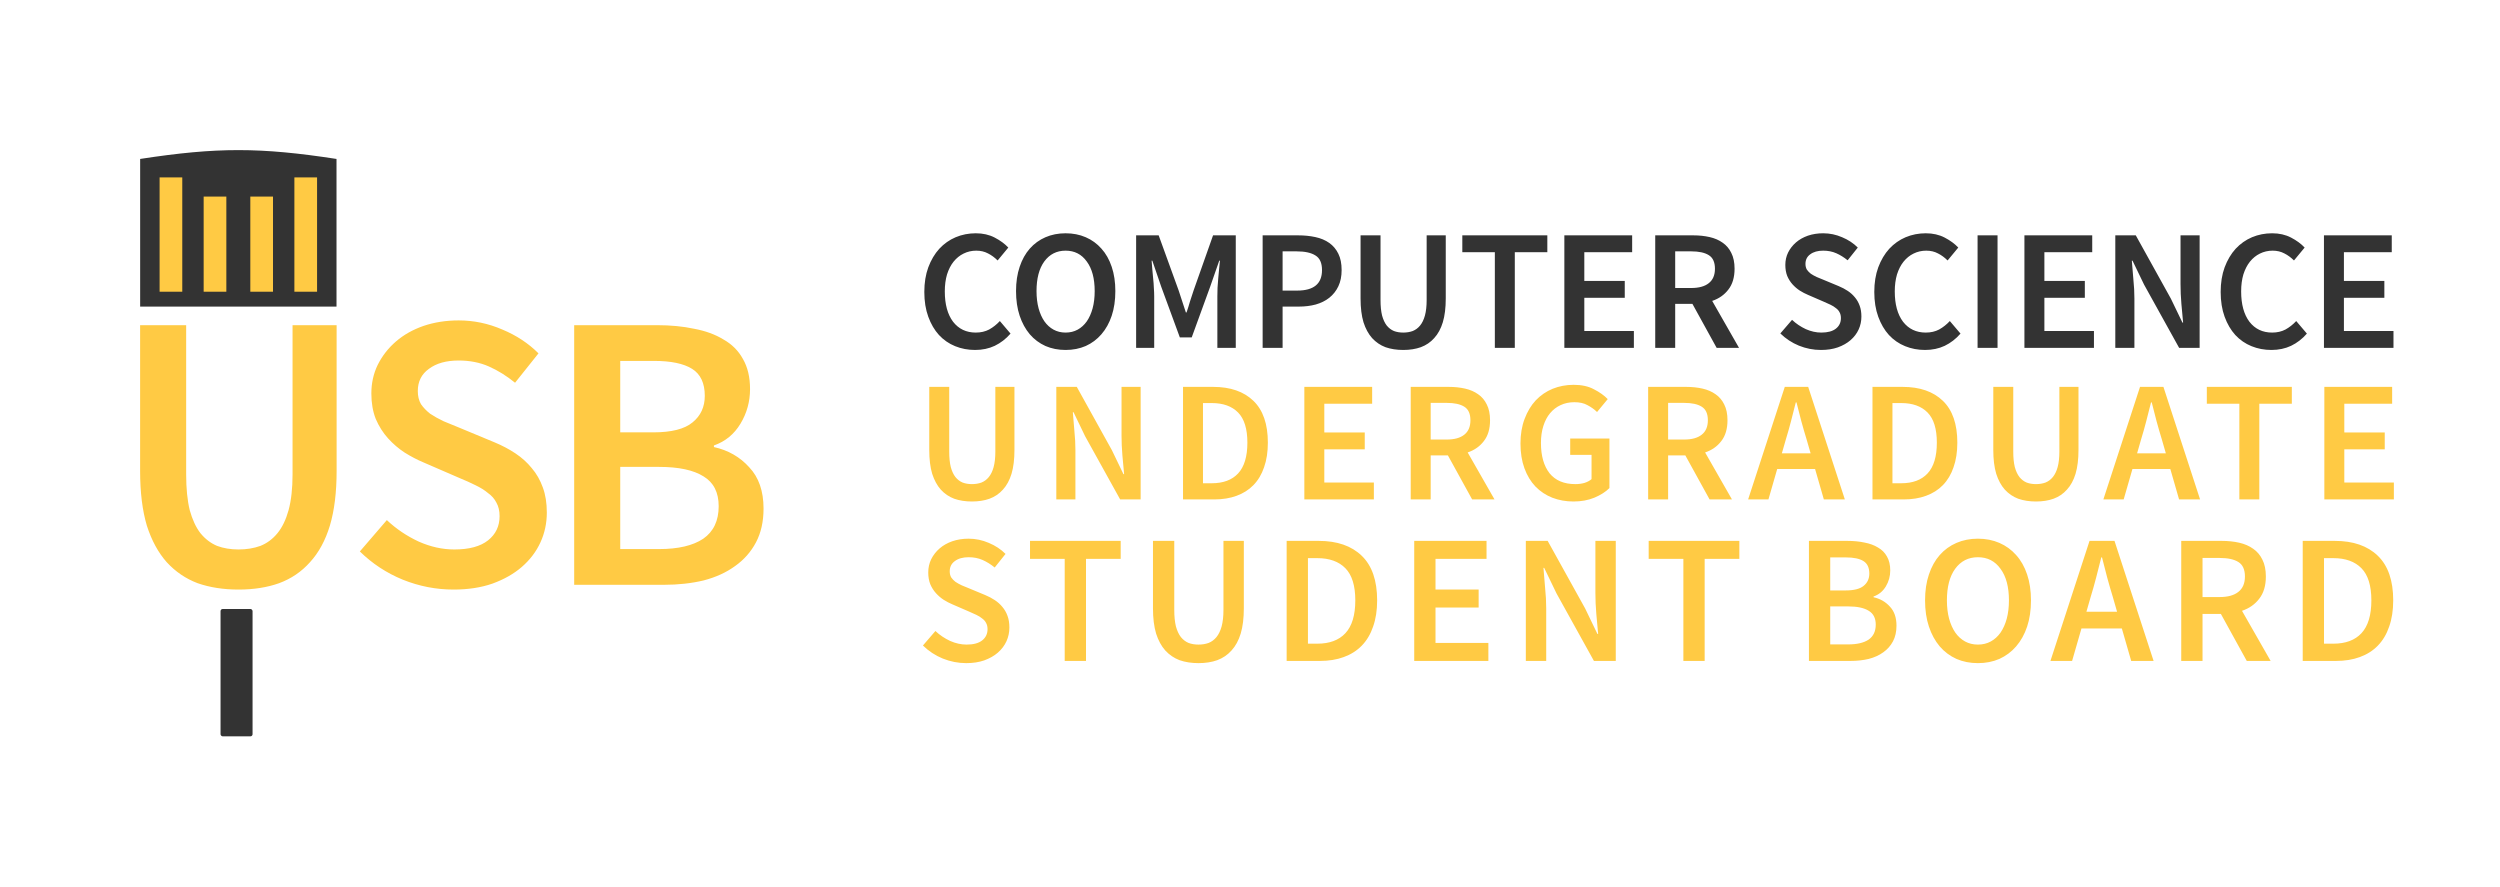 <svg xmlns="http://www.w3.org/2000/svg" width="3514" height="1247" fill="none" viewBox="0 0 3514 1247"><path fill="#FFCA44" d="M335.32 828.696C314.116 828.696 294.958 825.72 277.846 819.768C261.106 813.444 246.598 803.586 234.322 790.194C222.418 776.802 213.118 759.69 206.422 738.858C200.098 717.654 196.936 691.986 196.936 661.854V457.068H261.664V666.876C261.664 686.592 263.338 703.332 266.686 717.096C270.406 730.488 275.428 741.276 281.752 749.46C288.448 757.644 296.26 763.596 305.188 767.316C314.116 770.664 324.16 772.338 335.32 772.338C346.48 772.338 356.71 770.664 366.01 767.316C375.31 763.596 383.308 757.644 390.004 749.46C396.7 741.276 401.908 730.488 405.628 717.096C409.348 703.332 411.208 686.592 411.208 666.876V457.068H473.147V661.854C473.147 691.986 469.985 717.654 463.66 738.858C457.336 759.69 448.036 776.802 435.76 790.194C423.856 803.586 409.348 813.444 392.236 819.768C375.496 825.72 356.524 828.696 335.32 828.696ZM637.482 828.696C612.93 828.696 589.122 824.046 566.058 814.746C543.366 805.446 523.278 792.24 505.794 775.128L543.738 731.046C556.758 743.322 571.638 753.366 588.378 761.178C605.118 768.618 621.858 772.338 638.598 772.338C659.43 772.338 675.24 768.06 686.028 759.504C696.816 750.948 702.21 739.602 702.21 725.466C702.21 718.026 700.722 711.702 697.746 706.494C695.142 701.286 691.236 696.822 686.028 693.102C681.192 689.01 675.24 685.29 668.172 681.942C661.476 678.594 654.036 675.246 645.852 671.898L595.632 650.136C586.704 646.416 577.776 641.766 568.848 636.186C560.292 630.606 552.48 623.91 545.412 616.098C538.344 608.286 532.578 599.172 528.114 588.756C524.022 578.34 521.976 566.436 521.976 553.044C521.976 538.536 524.952 525.144 530.904 512.868C537.228 500.22 545.784 489.246 556.572 479.946C567.36 470.646 580.194 463.392 595.074 458.184C610.326 452.976 626.88 450.372 644.736 450.372C665.94 450.372 686.4 454.65 706.116 463.206C725.832 471.39 742.758 482.55 756.894 496.686L723.972 537.978C712.068 528.306 699.792 520.68 687.144 515.1C674.496 509.52 660.36 506.73 644.736 506.73C627.252 506.73 613.302 510.636 602.886 518.448C592.47 525.888 587.262 536.304 587.262 549.696C587.262 556.764 588.75 562.902 591.726 568.11C595.074 572.946 599.352 577.41 604.56 581.502C610.14 585.222 616.464 588.756 623.532 592.104C630.6 595.08 637.854 598.056 645.294 601.032L694.956 621.678C705.744 626.142 715.602 631.35 724.53 637.302C733.458 643.254 741.084 650.136 747.408 657.948C754.104 665.76 759.312 674.874 763.032 685.29C766.752 695.334 768.612 707.052 768.612 720.444C768.612 735.324 765.636 749.274 759.684 762.294C753.732 775.314 744.99 786.846 733.458 796.89C722.298 806.562 708.534 814.374 692.166 820.326C676.17 825.906 657.942 828.696 637.482 828.696ZM807.07 822V457.068H923.692C942.664 457.068 959.962 458.742 975.586 462.09C991.582 465.066 1005.35 470.088 1016.88 477.156C1028.78 483.852 1037.9 492.966 1044.22 504.498C1050.92 516.03 1054.26 530.166 1054.26 546.906C1054.26 564.39 1049.8 580.572 1040.87 595.452C1031.94 610.332 1019.48 620.562 1003.49 626.142V628.374C1023.57 632.838 1040.13 642.324 1053.15 656.832C1066.54 670.968 1073.24 690.312 1073.24 714.864C1073.24 733.092 1069.7 748.902 1062.63 762.294C1055.57 775.686 1045.71 786.846 1033.06 795.774C1020.78 804.702 1006.09 811.398 988.978 815.862C971.866 819.954 953.266 822 933.178 822H807.07ZM871.798 607.728H918.112C943.78 607.728 962.194 603.078 973.354 593.778C984.886 584.478 990.652 572.016 990.652 556.392C990.652 538.536 984.7 525.888 972.796 518.448C960.892 511.008 943.036 507.288 919.228 507.288H871.798V607.728ZM871.798 771.78H926.482C953.266 771.78 973.912 766.944 988.42 757.272C1002.93 747.228 1010.18 731.976 1010.18 711.516C1010.18 692.172 1003.11 678.222 988.978 669.666C974.842 660.738 954.01 656.274 926.482 656.274H871.798V771.78Z"/><path fill="#333" d="M473 431L197 431V223.408C305.136 206.808 365.577 206.921 473 223.408V431Z"/><rect width="31.881" height="160.684" x="224.327" y="249.357" fill="#FFCA44"/><rect width="31.881" height="160.684" x="413.792" y="249.357" fill="#FFCA44"/><rect width="31.881" height="133.737" x="286.267" y="276.304" fill="#FFCA44"/><rect width="31.881" height="133.737" x="351.852" y="276.304" fill="#FFCA44"/><rect width="45" height="179" x="310" y="856" fill="#333" rx="3"/><path fill="#333" d="M1370.58 491.903C1360.58 491.903 1351.23 490.129 1342.52 486.581C1333.81 483.033 1326.23 477.792 1319.78 470.858C1313.49 463.924 1308.49 455.377 1304.79 445.217C1301.08 435.058 1299.22 423.447 1299.22 410.385C1299.22 397.484 1301.08 385.953 1304.79 375.794C1308.66 365.473 1313.82 356.765 1320.27 349.669C1326.88 342.574 1334.54 337.171 1343.25 333.462C1352.12 329.753 1361.55 327.899 1371.55 327.899C1381.55 327.899 1390.42 329.915 1398.16 333.946C1405.9 337.978 1412.27 342.654 1417.27 347.976L1402.27 366.118C1398.08 361.925 1393.56 358.619 1388.72 356.2C1383.88 353.62 1378.4 352.33 1372.27 352.33C1365.82 352.33 1359.86 353.701 1354.37 356.442C1349.05 359.023 1344.38 362.812 1340.34 367.811C1336.47 372.649 1333.41 378.616 1331.15 385.711C1329.06 392.807 1328.01 400.789 1328.01 409.659C1328.01 427.72 1331.88 441.911 1339.62 452.232C1347.52 462.392 1358.16 467.471 1371.55 467.471C1378.64 467.471 1384.93 466.02 1390.42 463.117C1395.9 460.053 1400.9 456.102 1405.41 451.265L1420.41 468.923C1413.96 476.341 1406.54 482.066 1398.16 486.097C1389.93 489.968 1380.74 491.903 1370.58 491.903ZM1497.81 491.903C1487.49 491.903 1478.05 490.048 1469.51 486.339C1460.96 482.469 1453.62 476.986 1447.5 469.89C1441.37 462.634 1436.61 453.925 1433.22 443.766C1429.84 433.606 1428.14 422.076 1428.14 409.175C1428.14 396.435 1429.84 385.066 1433.22 375.068C1436.61 364.909 1441.37 356.362 1447.5 349.427C1453.62 342.493 1460.96 337.171 1469.51 333.462C1478.05 329.753 1487.49 327.899 1497.81 327.899C1508.13 327.899 1517.56 329.753 1526.11 333.462C1534.66 337.171 1542 342.493 1548.12 349.427C1554.41 356.362 1559.25 364.909 1562.64 375.068C1566.02 385.066 1567.72 396.435 1567.72 409.175C1567.72 422.076 1566.02 433.606 1562.64 443.766C1559.25 453.925 1554.41 462.634 1548.12 469.89C1542 476.986 1534.66 482.469 1526.11 486.339C1517.56 490.048 1508.13 491.903 1497.81 491.903ZM1497.81 467.471C1504.1 467.471 1509.74 466.101 1514.74 463.359C1519.74 460.618 1524.01 456.748 1527.56 451.748C1531.11 446.588 1533.85 440.46 1535.79 433.364C1537.72 426.108 1538.69 418.045 1538.69 409.175C1538.69 391.436 1534.98 377.568 1527.56 367.569C1520.31 357.41 1510.39 352.33 1497.81 352.33C1485.23 352.33 1475.23 357.41 1467.81 367.569C1460.56 377.568 1456.93 391.436 1456.93 409.175C1456.93 418.045 1457.9 426.108 1459.83 433.364C1461.77 440.46 1464.51 446.588 1468.06 451.748C1471.6 456.748 1475.88 460.618 1480.88 463.359C1485.88 466.101 1491.52 467.471 1497.81 467.471ZM1596.94 489V330.802H1628.63L1656.69 408.208C1658.47 413.207 1660.16 418.367 1661.77 423.689C1663.38 428.849 1665.08 434.01 1666.85 439.17H1667.82C1669.59 434.01 1671.21 428.849 1672.66 423.689C1674.27 418.367 1675.96 413.207 1677.74 408.208L1705.07 330.802H1737V489H1711.12V416.674C1711.12 412.965 1711.2 408.933 1711.36 404.579C1711.68 400.225 1712 395.871 1712.33 391.517C1712.65 387.002 1713.05 382.647 1713.54 378.455C1714.02 374.101 1714.42 370.069 1714.75 366.36H1713.78L1700.96 403.128L1675.08 474.244H1658.38L1632.26 403.128L1619.68 366.36H1618.71C1619.04 370.069 1619.36 374.101 1619.68 378.455C1620.17 382.647 1620.57 387.002 1620.89 391.517C1621.38 395.871 1621.7 400.225 1621.86 404.579C1622.18 408.933 1622.34 412.965 1622.34 416.674V489H1596.94ZM1774.76 489V330.802H1824.59C1833.3 330.802 1841.37 331.608 1848.78 333.221C1856.36 334.833 1862.89 337.575 1868.38 341.445C1873.86 345.315 1878.13 350.395 1881.2 356.684C1884.26 362.812 1885.79 370.472 1885.79 379.664C1885.79 388.372 1884.26 395.952 1881.2 402.402C1878.13 408.853 1873.86 414.255 1868.38 418.609C1863.06 422.802 1856.69 425.946 1849.27 428.043C1842.01 429.978 1834.11 430.946 1825.56 430.946H1802.82V489H1774.76ZM1802.82 408.449H1823.38C1846.61 408.449 1858.22 398.854 1858.22 379.664C1858.22 369.666 1855.15 362.812 1849.03 359.103C1843.06 355.233 1834.19 353.298 1822.42 353.298H1802.82V408.449ZM1972.4 491.903C1963.21 491.903 1954.9 490.613 1947.48 488.032C1940.23 485.291 1933.94 481.018 1928.62 475.212C1923.46 469.407 1919.42 461.989 1916.52 452.958C1913.78 443.766 1912.41 432.639 1912.41 419.577V330.802H1940.47V421.754C1940.47 430.3 1941.19 437.557 1942.65 443.524C1944.26 449.329 1946.44 454.006 1949.18 457.554C1952.08 461.102 1955.47 463.682 1959.34 465.294C1963.21 466.746 1967.56 467.471 1972.4 467.471C1977.24 467.471 1981.67 466.746 1985.7 465.294C1989.73 463.682 1993.2 461.102 1996.1 457.554C1999.01 454.006 2001.26 449.329 2002.88 443.524C2004.49 437.557 2005.3 430.3 2005.3 421.754V330.802H2032.15V419.577C2032.15 432.639 2030.78 443.766 2028.03 452.958C2025.29 461.989 2021.26 469.407 2015.94 475.212C2010.78 481.018 2004.49 485.291 1997.07 488.032C1989.82 490.613 1981.59 491.903 1972.4 491.903ZM2101.15 489V354.507H2055.43V330.802H2174.93V354.507H2129.21V489H2101.15ZM2198.85 489V330.802H2294.16V354.507H2226.91V394.903H2283.76V418.609H2226.91V465.294H2296.58V489H2198.85ZM2326.59 489V330.802H2380.05C2388.28 330.802 2395.94 331.608 2403.03 333.221C2410.13 334.833 2416.26 337.494 2421.42 341.203C2426.58 344.751 2430.61 349.508 2433.51 355.475C2436.57 361.441 2438.11 368.86 2438.11 377.729C2438.11 389.824 2435.2 399.58 2429.4 406.998C2423.75 414.416 2416.17 419.738 2406.66 422.963L2444.4 489H2412.95L2378.84 427.075H2354.65V489H2326.59ZM2354.65 404.821H2377.15C2387.95 404.821 2396.18 402.563 2401.82 398.048C2407.63 393.533 2410.53 386.76 2410.53 377.729C2410.53 368.537 2407.63 362.167 2401.82 358.619C2396.18 355.072 2387.95 353.298 2377.15 353.298H2354.65V404.821ZM2559.53 491.903C2548.89 491.903 2538.57 489.887 2528.57 485.855C2518.74 481.824 2510.03 476.099 2502.45 468.681L2518.9 449.571C2524.54 454.893 2530.99 459.247 2538.25 462.634C2545.51 465.859 2552.76 467.471 2560.02 467.471C2569.05 467.471 2575.9 465.617 2580.58 461.908C2585.26 458.199 2587.59 453.28 2587.59 447.152C2587.59 443.927 2586.95 441.186 2585.66 438.928C2584.53 436.67 2582.84 434.735 2580.58 433.123C2578.48 431.349 2575.9 429.736 2572.84 428.285C2569.94 426.833 2566.71 425.382 2563.16 423.931L2541.39 414.497C2537.52 412.884 2533.65 410.868 2529.78 408.449C2526.07 406.031 2522.69 403.128 2519.62 399.741C2516.56 396.355 2514.06 392.404 2512.12 387.888C2510.35 383.373 2509.46 378.213 2509.46 372.407C2509.46 366.118 2510.75 360.313 2513.33 354.991C2516.07 349.508 2519.78 344.751 2524.46 340.719C2529.14 336.688 2534.7 333.543 2541.15 331.285C2547.76 329.028 2554.94 327.899 2562.68 327.899C2571.87 327.899 2580.74 329.753 2589.29 333.462C2597.83 337.01 2605.17 341.848 2611.3 347.976L2597.03 365.876C2591.87 361.683 2586.55 358.377 2581.06 355.959C2575.58 353.54 2569.45 352.33 2562.68 352.33C2555.1 352.33 2549.05 354.023 2544.54 357.41C2540.02 360.635 2537.76 365.15 2537.76 370.956C2537.76 374.02 2538.41 376.681 2539.7 378.938C2541.15 381.035 2543.01 382.97 2545.26 384.744C2547.68 386.356 2550.42 387.888 2553.49 389.34C2556.55 390.63 2559.7 391.92 2562.92 393.21L2584.45 402.16C2589.13 404.095 2593.4 406.353 2597.27 408.933C2601.14 411.513 2604.45 414.497 2607.19 417.883C2610.09 421.27 2612.35 425.221 2613.96 429.736C2615.57 434.09 2616.38 439.17 2616.38 444.975C2616.38 451.426 2615.09 457.473 2612.51 463.117C2609.93 468.762 2606.14 473.761 2601.14 478.115C2596.3 482.308 2590.34 485.694 2583.24 488.274C2576.31 490.693 2568.4 491.903 2559.53 491.903ZM2705.86 491.903C2695.86 491.903 2686.51 490.129 2677.8 486.581C2669.09 483.033 2661.51 477.792 2655.06 470.858C2648.77 463.924 2643.78 455.377 2640.07 445.217C2636.36 435.058 2634.5 423.447 2634.5 410.385C2634.5 397.484 2636.36 385.953 2640.07 375.794C2643.94 365.473 2649.1 356.765 2655.55 349.669C2662.16 342.574 2669.82 337.171 2678.53 333.462C2687.4 329.753 2696.83 327.899 2706.83 327.899C2716.83 327.899 2725.7 329.915 2733.44 333.946C2741.18 337.978 2747.55 342.654 2752.55 347.976L2737.55 366.118C2733.36 361.925 2728.84 358.619 2724 356.2C2719.17 353.62 2713.68 352.33 2707.55 352.33C2701.1 352.33 2695.14 353.701 2689.65 356.442C2684.33 359.023 2679.66 362.812 2675.62 367.811C2671.75 372.649 2668.69 378.616 2666.43 385.711C2664.34 392.807 2663.29 400.789 2663.29 409.659C2663.29 427.72 2667.16 441.911 2674.9 452.232C2682.8 462.392 2693.44 467.471 2706.83 467.471C2713.92 467.471 2720.21 466.02 2725.7 463.117C2731.18 460.053 2736.18 456.102 2740.69 451.265L2755.69 468.923C2749.24 476.341 2741.82 482.066 2733.44 486.097C2725.21 489.968 2716.02 491.903 2705.86 491.903ZM2779.68 489V330.802H2807.74V489H2779.68ZM2845.53 489V330.802H2940.84V354.507H2873.59V394.903H2930.44V418.609H2873.59V465.294H2943.26V489H2845.53ZM2973.27 489V330.802H3002.06L3051.4 419.818L3067.61 453.442H3068.58C3067.93 445.217 3067.13 436.428 3066.16 427.075C3065.35 417.561 3064.95 408.369 3064.95 399.499V330.802H3091.8V489H3063.01L3013.67 399.983L2997.46 366.36H2996.49C2997.14 374.746 2997.86 383.534 2998.67 392.726C2999.64 401.918 3000.12 410.949 3000.12 419.818V489H2973.27ZM3192.73 491.903C3182.73 491.903 3173.38 490.129 3164.67 486.581C3155.96 483.033 3148.38 477.792 3141.93 470.858C3135.64 463.924 3130.64 455.377 3126.93 445.217C3123.23 435.058 3121.37 423.447 3121.37 410.385C3121.37 397.484 3123.23 385.953 3126.93 375.794C3130.8 365.473 3135.96 356.765 3142.42 349.669C3149.03 342.574 3156.69 337.171 3165.4 333.462C3174.26 329.753 3183.7 327.899 3193.7 327.899C3203.69 327.899 3212.56 329.915 3220.3 333.946C3228.05 337.978 3234.42 342.654 3239.41 347.976L3224.42 366.118C3220.22 361.925 3215.71 358.619 3210.87 356.2C3206.03 353.62 3200.55 352.33 3194.42 352.33C3187.97 352.33 3182.01 353.701 3176.52 356.442C3171.2 359.023 3166.52 362.812 3162.49 367.811C3158.62 372.649 3155.56 378.616 3153.3 385.711C3151.2 392.807 3150.16 400.789 3150.16 409.659C3150.16 427.72 3154.03 441.911 3161.77 452.232C3169.67 462.392 3180.31 467.471 3193.7 467.471C3200.79 467.471 3207.08 466.02 3212.56 463.117C3218.05 460.053 3223.05 456.102 3227.56 451.265L3242.56 468.923C3236.11 476.341 3228.69 482.066 3220.3 486.097C3212.08 489.968 3202.89 491.903 3192.73 491.903ZM3266.55 489V330.802H3361.85V354.507H3294.61V394.903H3351.45V418.609H3294.61V465.294H3364.27V489H3266.55Z"/><path fill="#FFCA44" d="M1366.16 704.903C1356.97 704.903 1348.67 703.613 1341.25 701.032C1333.99 698.291 1327.7 694.018 1322.38 688.212C1317.22 682.407 1313.19 674.989 1310.28 665.958C1307.54 656.766 1306.17 645.639 1306.17 632.577V543.802H1334.23V634.754C1334.23 643.3 1334.96 650.557 1336.41 656.524C1338.02 662.329 1340.2 667.006 1342.94 670.554C1345.84 674.102 1349.23 676.682 1353.1 678.294C1356.97 679.746 1361.32 680.471 1366.16 680.471C1371 680.471 1375.43 679.746 1379.47 678.294C1383.5 676.682 1386.97 674.102 1389.87 670.554C1392.77 667.006 1395.03 662.329 1396.64 656.524C1398.25 650.557 1399.06 643.3 1399.06 634.754V543.802H1425.91V632.577C1425.91 645.639 1424.54 656.766 1421.8 665.958C1419.06 674.989 1415.02 682.407 1409.7 688.212C1404.54 694.018 1398.25 698.291 1390.84 701.032C1383.58 703.613 1375.35 704.903 1366.16 704.903ZM1484.76 702V543.802H1513.54L1562.89 632.818L1579.09 666.442H1580.06C1579.42 658.217 1578.61 649.428 1577.64 640.075C1576.84 630.561 1576.43 621.369 1576.43 612.499V543.802H1603.28V702H1574.5L1525.15 612.983L1508.95 579.36H1507.98C1508.62 587.746 1509.35 596.534 1510.16 605.726C1511.12 614.918 1511.61 623.949 1511.61 632.818V702H1484.76ZM1662.85 702V543.802H1705.18C1729.37 543.802 1748.24 550.333 1761.78 563.395C1775.33 576.457 1782.1 596.051 1782.1 622.175C1782.1 635.237 1780.33 646.768 1776.78 656.766C1773.4 666.764 1768.4 675.15 1761.78 681.923C1755.33 688.535 1747.43 693.534 1738.08 696.92C1728.89 700.307 1718.41 702 1706.63 702H1662.85ZM1690.91 679.262H1703.25C1719.37 679.262 1731.71 674.666 1740.26 665.474C1748.96 656.121 1753.32 641.688 1753.32 622.175C1753.32 602.824 1748.96 588.713 1740.26 579.844C1731.55 570.974 1719.21 566.54 1703.25 566.54H1690.91V679.262ZM1833.39 702V543.802H1928.69V567.507H1861.45V607.903H1918.29V631.609H1861.45V678.294H1931.11V702H1833.39ZM1982.9 702V543.802H2036.35C2044.58 543.802 2052.24 544.608 2059.33 546.221C2066.43 547.833 2072.56 550.494 2077.72 554.203C2082.88 557.751 2086.91 562.508 2089.81 568.475C2092.88 574.441 2094.41 581.86 2094.41 590.729C2094.41 602.824 2091.51 612.58 2085.7 619.998C2080.06 627.416 2072.48 632.738 2062.96 635.963L2100.7 702H2069.25L2035.15 640.075H2010.96V702H1982.9ZM2010.96 617.821H2033.45C2044.26 617.821 2052.48 615.563 2058.13 611.048C2063.93 606.533 2066.83 599.76 2066.83 590.729C2066.83 581.537 2063.93 575.167 2058.13 571.619C2052.48 568.072 2044.26 566.298 2033.45 566.298H2010.96V617.821ZM2211.68 704.903C2201.04 704.903 2191.12 703.129 2181.93 699.581C2172.9 696.033 2164.99 690.792 2158.22 683.858C2151.61 676.924 2146.45 668.377 2142.74 658.217C2139.03 648.058 2137.18 636.447 2137.18 623.385C2137.18 610.484 2139.11 598.953 2142.98 588.794C2146.85 578.473 2152.09 569.765 2158.7 562.669C2165.48 555.574 2173.38 550.171 2182.41 546.462C2191.6 542.753 2201.44 540.899 2211.92 540.899C2223.21 540.899 2232.72 542.995 2240.46 547.188C2248.37 551.22 2254.82 555.816 2259.82 560.976L2244.82 579.118C2240.79 575.248 2236.27 572.023 2231.27 569.442C2226.43 566.701 2220.31 565.33 2212.89 565.33C2205.79 565.33 2199.34 566.701 2193.54 569.442C2187.89 572.023 2182.97 575.812 2178.78 580.811C2174.75 585.649 2171.6 591.616 2169.35 598.711C2167.09 605.807 2165.96 613.789 2165.96 622.659C2165.96 640.72 2169.99 654.911 2178.06 665.232C2186.28 675.392 2198.37 680.471 2214.34 680.471C2218.85 680.471 2223.13 679.907 2227.16 678.778C2231.19 677.488 2234.5 675.714 2237.08 673.457V639.35H2207.08V616.37H2262.23V686.035C2256.91 691.357 2249.82 695.872 2240.95 699.581C2232.24 703.129 2222.48 704.903 2211.68 704.903ZM2316.64 702V543.802H2370.1C2378.33 543.802 2385.99 544.608 2393.08 546.221C2400.18 547.833 2406.31 550.494 2411.47 554.203C2416.63 557.751 2420.66 562.508 2423.56 568.475C2426.62 574.441 2428.16 581.86 2428.16 590.729C2428.16 602.824 2425.25 612.58 2419.45 619.998C2413.8 627.416 2406.22 632.738 2396.71 635.963L2434.45 702H2403L2368.89 640.075H2344.7V702H2316.64ZM2344.7 617.821H2367.2C2378 617.821 2386.23 615.563 2391.87 611.048C2397.68 606.533 2400.58 599.76 2400.58 590.729C2400.58 581.537 2397.68 575.167 2391.87 571.619C2386.23 568.072 2378 566.298 2367.2 566.298H2344.7V617.821ZM2510.14 617.821L2504.58 637.173H2544.98L2539.41 617.821C2536.83 609.435 2534.33 600.808 2531.91 591.938C2529.66 583.069 2527.4 574.28 2525.14 565.572H2524.17C2521.92 574.441 2519.66 583.311 2517.4 592.18C2515.14 600.888 2512.72 609.435 2510.14 617.821ZM2457.17 702L2508.69 543.802H2541.59L2593.11 702H2563.6L2551.27 659.185H2498.05L2485.71 702H2457.17ZM2631.96 702V543.802H2674.3C2698.49 543.802 2717.35 550.333 2730.9 563.395C2744.45 576.457 2751.22 596.051 2751.22 622.175C2751.22 635.237 2749.44 646.768 2745.9 656.766C2742.51 666.764 2737.51 675.15 2730.9 681.923C2724.45 688.535 2716.55 693.534 2707.19 696.92C2698 700.307 2687.52 702 2675.75 702H2631.96ZM2660.02 679.262H2672.36C2688.49 679.262 2700.82 674.666 2709.37 665.474C2718.08 656.121 2722.43 641.688 2722.43 622.175C2722.43 602.824 2718.08 588.713 2709.37 579.844C2700.66 570.974 2688.33 566.54 2672.36 566.54H2660.02V679.262ZM2861.76 704.903C2852.57 704.903 2844.27 703.613 2836.85 701.032C2829.59 698.291 2823.3 694.018 2817.98 688.212C2812.82 682.407 2808.79 674.989 2805.89 665.958C2803.15 656.766 2801.77 645.639 2801.77 632.577V543.802H2829.83V634.754C2829.83 643.3 2830.56 650.557 2832.01 656.524C2833.62 662.329 2835.8 667.006 2838.54 670.554C2841.44 674.102 2844.83 676.682 2848.7 678.294C2852.57 679.746 2856.93 680.471 2861.76 680.471C2866.6 680.471 2871.04 679.746 2875.07 678.294C2879.1 676.682 2882.57 674.102 2885.47 670.554C2888.37 667.006 2890.63 662.329 2892.24 656.524C2893.86 650.557 2894.66 643.3 2894.66 634.754V543.802H2921.51V632.577C2921.51 645.639 2920.14 656.766 2917.4 665.958C2914.66 674.989 2910.63 682.407 2905.3 688.212C2900.14 694.018 2893.86 698.291 2886.44 701.032C2879.18 703.613 2870.96 704.903 2861.76 704.903ZM3009.46 617.821L3003.9 637.173H3044.3L3038.73 617.821C3036.15 609.435 3033.65 600.808 3031.23 591.938C3028.98 583.069 3026.72 574.28 3024.46 565.572H3023.49C3021.24 574.441 3018.98 583.311 3016.72 592.18C3014.46 600.888 3012.04 609.435 3009.46 617.821ZM2956.49 702L3008.01 543.802H3040.91L3092.43 702H3062.92L3050.59 659.185H2997.37L2985.03 702H2956.49ZM3147.63 702V567.507H3101.91V543.802H3221.4V567.507H3175.69V702H3147.63ZM3267.1 702V543.802H3362.4V567.507H3295.16V607.903H3352V631.609H3295.16V678.294H3364.82V702H3267.1ZM1358.16 932.096C1346.81 932.096 1335.8 929.946 1325.14 925.646C1314.64 921.346 1305.36 915.24 1297.27 907.328L1314.82 886.946C1320.84 892.622 1327.72 897.266 1335.46 900.878C1343.2 904.318 1350.94 906.038 1358.68 906.038C1368.31 906.038 1375.62 904.06 1380.61 900.104C1385.59 896.148 1388.09 890.902 1388.09 884.366C1388.09 880.926 1387.4 878.002 1386.02 875.594C1384.82 873.186 1383.01 871.122 1380.61 869.402C1378.37 867.51 1375.62 865.79 1372.35 864.242C1369.25 862.694 1365.81 861.146 1362.03 859.598L1338.81 849.536C1334.68 847.816 1330.55 845.666 1326.43 843.086C1322.47 840.506 1318.86 837.41 1315.59 833.798C1312.32 830.186 1309.66 825.972 1307.59 821.156C1305.7 816.34 1304.75 810.836 1304.75 804.644C1304.75 797.936 1306.13 791.744 1308.88 786.068C1311.81 780.22 1315.76 775.146 1320.75 770.846C1325.74 766.546 1331.67 763.192 1338.55 760.784C1345.6 758.376 1353.26 757.172 1361.51 757.172C1371.32 757.172 1380.78 759.15 1389.89 763.106C1399.01 766.89 1406.84 772.05 1413.37 778.586L1398.15 797.678C1392.65 793.206 1386.97 789.68 1381.12 787.1C1375.27 784.52 1368.74 783.23 1361.51 783.23C1353.43 783.23 1346.98 785.036 1342.16 788.648C1337.35 792.088 1334.94 796.904 1334.94 803.096C1334.94 806.364 1335.63 809.202 1337 811.61C1338.55 813.846 1340.53 815.91 1342.94 817.802C1345.52 819.522 1348.44 821.156 1351.71 822.704C1354.98 824.08 1358.33 825.456 1361.77 826.832L1384.73 836.378C1389.72 838.442 1394.28 840.85 1398.41 843.602C1402.54 846.354 1406.06 849.536 1408.99 853.148C1412.08 856.76 1414.49 860.974 1416.21 865.79C1417.93 870.434 1418.79 875.852 1418.79 882.044C1418.79 888.924 1417.41 895.374 1414.66 901.394C1411.91 907.414 1407.87 912.746 1402.54 917.39C1397.38 921.862 1391.01 925.474 1383.44 928.226C1376.05 930.806 1367.62 932.096 1358.16 932.096ZM1496.55 929V785.552H1447.79V760.268H1575.24V785.552H1526.48V929H1496.55ZM1684.6 932.096C1674.8 932.096 1665.94 930.72 1658.03 927.968C1650.29 925.044 1643.58 920.486 1637.91 914.294C1632.4 908.102 1628.1 900.19 1625.01 890.558C1622.08 880.754 1620.62 868.886 1620.62 854.954V760.268H1650.55V857.276C1650.55 866.392 1651.32 874.132 1652.87 880.496C1654.59 886.688 1656.91 891.676 1659.84 895.46C1662.93 899.244 1666.54 901.996 1670.67 903.716C1674.8 905.264 1679.44 906.038 1684.6 906.038C1689.76 906.038 1694.49 905.264 1698.79 903.716C1703.09 901.996 1706.79 899.244 1709.89 895.46C1712.98 891.676 1715.39 886.688 1717.11 880.496C1718.83 874.132 1719.69 866.392 1719.69 857.276V760.268H1748.33V854.954C1748.33 868.886 1746.87 880.754 1743.94 890.558C1741.02 900.19 1736.72 908.102 1731.04 914.294C1725.54 920.486 1718.83 925.044 1710.92 927.968C1703.18 930.72 1694.41 932.096 1684.6 932.096ZM1808.52 929V760.268H1853.67C1879.47 760.268 1899.59 767.234 1914.04 781.166C1928.49 795.098 1935.71 815.996 1935.71 843.86C1935.71 857.792 1933.82 870.09 1930.03 880.754C1926.42 891.418 1921.09 900.362 1914.04 907.586C1907.16 914.638 1898.73 919.97 1888.75 923.582C1878.95 927.194 1867.77 929 1855.21 929H1808.52ZM1838.44 904.748H1851.6C1868.8 904.748 1881.96 899.846 1891.08 890.042C1900.36 880.066 1905.01 864.672 1905.01 843.86C1905.01 823.22 1900.36 808.17 1891.08 798.71C1881.79 789.25 1868.63 784.52 1851.6 784.52H1838.44V904.748ZM1987.83 929V760.268H2089.48V785.552H2017.75V828.638H2078.38V853.922H2017.75V903.716H2092.06V929H1987.83ZM2144.71 929V760.268H2175.41L2228.05 855.212L2245.33 891.074H2246.36C2245.68 882.302 2244.82 872.928 2243.78 862.952C2242.92 852.804 2242.49 843 2242.49 833.54V760.268H2271.13V929H2240.43L2187.8 834.056L2170.51 798.194H2169.48C2170.17 807.138 2170.94 816.512 2171.8 826.316C2172.83 836.12 2173.35 845.752 2173.35 855.212V929H2144.71ZM2366.14 929V785.552H2317.38V760.268H2444.83V785.552H2396.07V929H2366.14ZM2542.64 929V760.268H2596.56C2605.33 760.268 2613.33 761.042 2620.55 762.59C2627.95 763.966 2634.31 766.288 2639.64 769.556C2645.15 772.652 2649.36 776.866 2652.29 782.198C2655.38 787.53 2656.93 794.066 2656.93 801.806C2656.93 809.89 2654.87 817.372 2650.74 824.252C2646.61 831.132 2640.85 835.862 2633.45 838.442V839.474C2642.74 841.538 2650.39 845.924 2656.41 852.632C2662.61 859.168 2665.7 868.112 2665.7 879.464C2665.7 887.892 2664.07 895.202 2660.8 901.394C2657.53 907.586 2652.97 912.746 2647.13 916.874C2641.45 921.002 2634.66 924.098 2626.74 926.162C2618.83 928.054 2610.23 929 2600.94 929H2542.64ZM2572.56 829.928H2593.98C2605.85 829.928 2614.36 827.778 2619.52 823.478C2624.85 819.178 2627.52 813.416 2627.52 806.192C2627.52 797.936 2624.77 792.088 2619.26 788.648C2613.76 785.208 2605.5 783.488 2594.49 783.488H2572.56V829.928ZM2572.56 905.78H2597.85C2610.23 905.78 2619.78 903.544 2626.49 899.072C2633.19 894.428 2636.55 887.376 2636.55 877.916C2636.55 868.972 2633.28 862.522 2626.74 858.566C2620.21 854.438 2610.58 852.374 2597.85 852.374H2572.56V905.78ZM2780.17 932.096C2769.16 932.096 2759.1 930.118 2749.99 926.162C2740.87 922.034 2733.04 916.186 2726.51 908.618C2719.97 900.878 2714.9 891.59 2711.29 880.754C2707.67 869.918 2705.87 857.62 2705.87 843.86C2705.87 830.272 2707.67 818.146 2711.29 807.482C2714.9 796.646 2719.97 787.53 2726.51 780.134C2733.04 772.738 2740.87 767.062 2749.99 763.106C2759.1 759.15 2769.16 757.172 2780.17 757.172C2791.18 757.172 2801.24 759.15 2810.36 763.106C2819.47 767.062 2827.3 772.738 2833.84 780.134C2840.54 787.53 2845.7 796.646 2849.32 807.482C2852.93 818.146 2854.73 830.272 2854.73 843.86C2854.73 857.62 2852.93 869.918 2849.32 880.754C2845.7 891.59 2840.54 900.878 2833.84 908.618C2827.3 916.186 2819.47 922.034 2810.36 926.162C2801.24 930.118 2791.18 932.096 2780.17 932.096ZM2780.17 906.038C2786.88 906.038 2792.9 904.576 2798.23 901.652C2803.56 898.728 2808.12 894.6 2811.91 889.268C2815.69 883.764 2818.61 877.228 2820.68 869.66C2822.74 861.92 2823.77 853.32 2823.77 843.86C2823.77 824.94 2819.82 810.148 2811.91 799.484C2804.17 788.648 2793.59 783.23 2780.17 783.23C2766.76 783.23 2756.09 788.648 2748.18 799.484C2740.44 810.148 2736.57 824.94 2736.57 843.86C2736.57 853.32 2737.6 861.92 2739.67 869.66C2741.73 877.228 2744.65 883.764 2748.44 889.268C2752.22 894.6 2756.78 898.728 2762.11 901.652C2767.44 904.576 2773.46 906.038 2780.17 906.038ZM2938.6 839.216L2932.67 859.856H2975.75L2969.82 839.216C2967.07 830.272 2964.4 821.07 2961.82 811.61C2959.41 802.15 2957 792.776 2954.6 783.488H2953.56C2951.16 792.948 2948.75 802.408 2946.34 811.868C2943.93 821.156 2941.35 830.272 2938.6 839.216ZM2882.1 929L2937.05 760.268H2972.14L3027.09 929H2995.62L2982.46 883.334H2925.7L2912.54 929H2882.1ZM3065.95 929V760.268H3122.97C3131.74 760.268 3139.91 761.128 3147.48 762.848C3155.05 764.568 3161.58 767.406 3167.09 771.362C3172.59 775.146 3176.89 780.22 3179.99 786.584C3183.26 792.948 3184.89 800.86 3184.89 810.32C3184.89 823.22 3181.79 833.626 3175.6 841.538C3169.58 849.45 3161.5 855.126 3151.35 858.566L3191.6 929H3158.06L3121.68 862.952H3095.88V929H3065.95ZM3095.88 839.216H3119.87C3131.4 839.216 3140.17 836.808 3146.19 831.992C3152.38 827.176 3155.48 819.952 3155.48 810.32C3155.48 800.516 3152.38 793.722 3146.19 789.938C3140.17 786.154 3131.4 784.262 3119.87 784.262H3095.88V839.216ZM3236.7 929V760.268H3281.85C3307.65 760.268 3327.77 767.234 3342.22 781.166C3356.67 795.098 3363.89 815.996 3363.89 843.86C3363.89 857.792 3362 870.09 3358.21 880.754C3354.6 891.418 3349.27 900.362 3342.22 907.586C3335.34 914.638 3326.91 919.97 3316.93 923.582C3307.13 927.194 3295.95 929 3283.39 929H3236.7ZM3266.62 904.748H3279.78C3296.98 904.748 3310.14 899.846 3319.26 890.042C3328.54 880.066 3333.19 864.672 3333.19 843.86C3333.19 823.22 3328.54 808.17 3319.26 798.71C3309.97 789.25 3296.81 784.52 3279.78 784.52H3266.62V904.748Z"/></svg>
